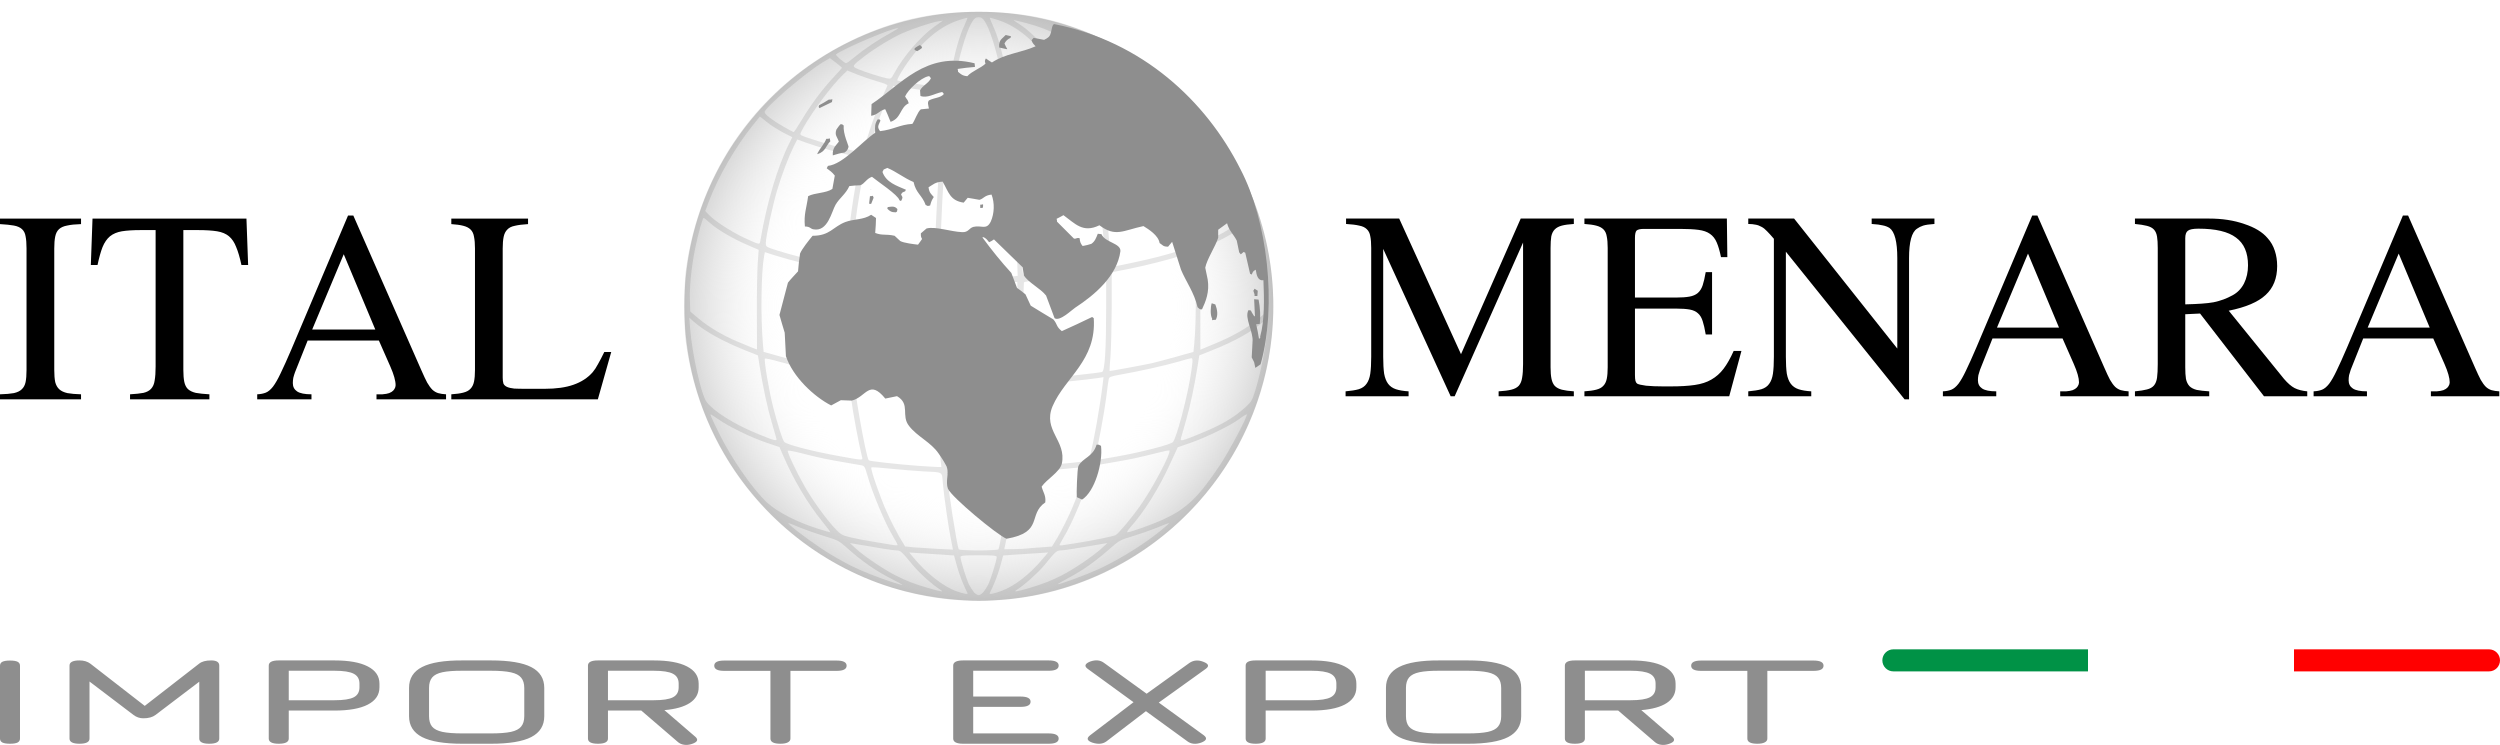 <svg width="1000" height="298" viewBox="0 0 1000 298" fill="none" xmlns="http://www.w3.org/2000/svg">
<g filter="url(#filter0_d_112_145)">
<path fill-rule="evenodd" clip-rule="evenodd" d="M391.532 240.317C456.493 240.317 509.334 187.315 509.334 122.517C509.334 57.556 456.331 4.715 391.532 4.715C326.572 4.715 273.73 57.556 273.73 122.517C273.73 187.315 326.733 240.317 391.532 240.317Z" fill="white"/>
</g>
<path fill-rule="evenodd" clip-rule="evenodd" d="M391.532 240.317C456.493 240.317 509.334 187.315 509.334 122.517C509.334 57.556 456.331 4.715 391.532 4.715C326.572 4.715 273.73 57.556 273.73 122.517C273.73 187.315 326.733 240.317 391.532 240.317Z" fill="url(#paint0_radial_112_145)"/>
<path d="M399.763 239.951C423.171 238.354 446.384 229.311 464.956 214.464C505.484 182.108 520.186 126.733 500.985 79C489.911 51.385 469.696 29.622 442.95 16.515C426.12 8.294 410.596 4.715 391.446 4.715C372.293 4.715 356.769 8.294 339.939 16.515C303.667 34.313 279.631 68.022 274.311 108.452C273.537 114.402 273.537 130.603 274.311 136.503C280.066 180.271 308.358 216.495 349.369 232.503C359.574 236.468 372.1 239.177 384.19 239.999C391.832 240.531 391.589 240.531 399.763 239.951ZM389.655 237C389.123 236.371 388.205 234.969 387.624 233.857C386.609 231.826 384.19 224.038 384.19 222.781C384.19 222.25 385.593 222.104 391.446 222.104C397.297 222.104 398.699 222.25 398.699 222.781C398.699 224.038 396.28 231.826 395.266 233.857C393.96 236.42 392.46 238.065 391.446 238.065C391.009 238.065 390.187 237.58 389.655 237ZM395.894 237.242C397.539 234.002 399.037 230.229 400.054 226.651L401.262 222.201L405.179 221.912C407.356 221.766 411.37 221.476 414.175 221.33L419.253 220.992L417.078 223.555C411.902 229.746 405.905 234.389 400.585 236.371C397.442 237.532 395.555 237.871 395.894 237.242ZM382.788 236.565C377.42 234.728 370.504 229.311 365.039 222.636L363.685 220.992L368.714 221.33C371.519 221.476 375.534 221.766 377.71 221.912L381.627 222.201L382.836 226.651C383.852 230.229 385.351 234.002 386.995 237.242C387.286 237.822 385.931 237.629 382.788 236.565ZM406.63 235.985C409.773 234.002 415.19 229.166 417.755 226.07C422.155 220.605 422.686 220.17 424.283 220.17C425.443 220.17 430.957 219.299 441.258 217.51L442.95 217.219L440.533 219.444C437.534 222.25 429.168 227.909 424.718 230.132C420.221 232.406 417.173 233.566 411.756 235.211C406.727 236.662 405.131 236.951 406.63 235.985ZM371.326 235.211C365.764 233.615 362.766 232.454 358.171 230.132C353.722 227.909 345.355 222.25 342.357 219.444L339.939 217.219L341.631 217.51C351.933 219.299 357.446 220.17 358.607 220.17C360.203 220.17 360.686 220.605 365.232 226.167C367.844 229.311 373.019 233.954 376.259 235.985C377.758 236.903 376.404 236.711 371.326 235.211ZM348.015 229.649C341.68 227.086 338.971 225.732 332.588 221.959C327.945 219.204 319.53 213.205 316.241 210.256C314.645 208.805 314.597 208.805 320.352 211.174C322.625 212.093 326.929 213.593 329.976 214.511C335.102 216.059 335.731 216.398 338.681 219.058C344.823 224.572 350.192 228.295 356.962 231.729C359.187 232.84 360.976 233.857 360.976 233.954C360.976 234.292 353.045 231.68 348.015 229.649ZM427.088 231.343C432.94 228.246 437.631 224.958 443.241 220.073C447.69 216.156 447.932 216.01 453.107 214.464C456.009 213.593 460.265 212.093 462.537 211.174C468.293 208.805 468.245 208.805 466.648 210.256C460.023 216.204 448.27 223.652 439.324 227.715C434.148 230.037 424.235 233.711 423.123 233.711C422.832 233.711 424.621 232.648 427.088 231.343ZM383.513 219.735C382.788 218.622 378.871 193.232 378.871 189.798C378.871 189.364 381.966 189.218 391.446 189.218C402.036 189.218 404.019 189.315 404.019 189.895C404.019 193.329 400.102 218.622 399.377 219.735C399.231 219.976 395.652 220.17 391.446 220.17C387.237 220.17 383.658 219.976 383.513 219.735ZM402.374 216.591C403.439 211.562 404.551 203.969 405.422 196.231L406.244 188.976L412.241 188.638C415.578 188.493 421.817 187.961 426.169 187.525C430.522 187.042 434.197 186.848 434.342 186.993C434.825 187.478 430.86 198.94 428.006 205.177C426.605 208.273 424.428 212.528 423.171 214.705L420.801 218.622L416.158 218.961C413.595 219.107 411.176 219.347 410.79 219.396C410.402 219.493 408.179 219.59 405.905 219.638L401.697 219.687L402.374 216.591ZM365.281 218.913L362.04 218.573L359.719 214.705C358.462 212.528 356.237 208.225 354.883 205.177C352.078 199.035 348.064 187.478 348.547 186.993C348.692 186.801 352.174 187.042 356.237 187.478C360.299 187.913 366.151 188.347 369.198 188.541C377.42 188.927 376.743 188.541 377.129 193.184C377.516 198.117 379.548 211.997 380.515 216.495L381.192 219.832L374.856 219.541C371.326 219.347 367.022 219.058 365.281 218.913ZM423.848 217.945C423.848 217.752 424.621 216.35 425.54 214.802C428.877 209.337 434.148 196.763 436.18 189.364C436.905 186.801 437.196 186.316 438.308 186.124C438.985 185.978 442.273 185.398 445.562 184.865C452.092 183.753 455.38 183.076 462.731 181.19C465.342 180.513 467.616 180.077 467.761 180.222C468.582 181.093 460.797 195.747 455.766 202.76C452.526 207.305 447.498 213.302 446.287 214.028C445.515 214.464 437.196 216.204 430.377 217.268C424.041 218.284 423.848 218.333 423.848 217.945ZM349.853 216.785C346.516 216.253 342.163 215.43 340.18 214.947C336.844 214.125 336.312 213.835 334.135 211.513C330.411 207.596 325.043 200.148 321.851 194.538C318.514 188.735 314.742 180.659 315.129 180.271C315.274 180.125 317.547 180.513 320.159 181.19C327.51 183.076 330.798 183.753 337.327 184.865C340.616 185.398 343.904 185.978 344.581 186.124C345.694 186.316 345.984 186.801 346.71 189.364C348.741 196.763 354.012 209.337 357.349 214.802C358.268 216.35 359.042 217.801 359.042 217.945C359.042 218.139 358.316 218.187 357.446 218.042C356.624 217.896 353.19 217.316 349.853 216.785ZM452.092 210.982C457.654 204.791 463.554 195.409 468.099 185.398L471.098 178.917L476.37 177.079C482.801 174.806 492.329 170.163 495.859 167.503C497.311 166.391 498.616 165.617 498.713 165.763C499.245 166.246 491.748 180.368 488.025 185.978C479.223 199.132 474.581 203.534 465.005 207.934C461.328 209.628 452.237 212.867 450.978 212.916C450.641 212.916 451.124 212.045 452.092 210.982ZM327.703 211.659C319.336 209.096 311.018 204.888 306.859 201.066C301.2 195.844 292.543 183.415 287.417 172.968C285.483 169.1 284.032 165.86 284.177 165.763C284.274 165.666 285.773 166.584 287.465 167.794C291.625 170.695 300.717 175.145 306.859 177.176L311.792 178.82L313.243 182.205C317.692 192.41 323.109 201.454 329.105 208.854C330.943 211.079 332.297 212.916 332.104 212.916C331.911 212.916 329.928 212.336 327.703 211.659ZM382.159 186.993L378.532 186.655L377.952 179.594C377.371 172.388 376.452 157.541 376.452 155.364V154.156H391.446H406.437V155.607C406.437 157.735 405.567 171.517 404.939 179.642L404.357 186.752L401.649 186.945C396.523 187.235 385.786 187.284 382.159 186.993ZM406.63 184.285C407.162 179.691 407.839 169.777 408.179 161.844L408.516 154.059L416.787 153.478C424.331 152.947 433.908 151.979 439.276 151.205L441.404 150.867L441.065 153.719C439.953 162.909 437.437 177.128 435.939 182.496C435.502 184.044 435.213 184.285 433.568 184.576C430.183 185.107 413.401 186.558 408.904 186.704L406.341 186.801L406.63 184.285ZM367.022 186.316C359.187 185.736 347.87 184.479 347.532 184.139C346.371 183.028 340.954 152.027 341.777 151.205C341.873 151.108 345.452 151.399 349.66 151.93C353.867 152.462 361.17 153.139 365.861 153.478L374.373 154.059L374.711 161.844C375.05 169.777 375.727 179.691 376.259 184.285L376.549 186.801H375.195C374.421 186.801 370.746 186.558 367.022 186.316ZM438.067 182.834C439.082 179.256 441.79 164.649 442.467 159.136C442.902 155.607 443.338 152.221 443.484 151.688C443.627 150.77 444.305 150.528 448.367 149.802C455.526 148.545 465.585 146.32 471.147 144.725C473.855 143.902 476.321 143.274 476.563 143.274C477.241 143.274 477.144 144.725 476.079 151.253C474.435 160.781 470.711 174.709 469.211 176.788C468.487 177.805 456.88 180.802 446.578 182.641C437.97 184.188 437.679 184.188 438.067 182.834ZM335.683 182.447C324.898 180.513 314.452 177.805 313.678 176.74C312.904 175.725 311.018 169.728 309.228 162.715C307.584 156.332 305.505 143.951 305.988 143.468C306.133 143.274 308.648 143.805 311.502 144.628C317.353 146.32 327.364 148.545 334.522 149.802C338.585 150.528 339.262 150.77 339.407 151.688C339.552 152.221 339.987 155.655 340.422 159.233C341.099 164.698 343.566 177.853 344.775 182.593C345.21 184.236 345.597 184.236 335.683 182.447ZM472.356 175.337C472.501 174.854 473.37 171.857 474.29 168.615C475.982 162.861 477.869 154.01 479.078 146.225L479.706 142.162L484.784 140.131C493.634 136.648 500.938 132.586 505.339 128.669L507.03 127.218V128.716C507.03 134.617 504.613 148.303 502.196 155.944C500.89 160.152 500.502 160.781 498.325 162.764C493.394 167.214 488.315 170.163 479.223 173.791C472.79 176.402 471.968 176.596 472.356 175.337ZM303.086 173.548C293.801 169.777 285.289 164.457 282.581 160.684C280.453 157.782 276.826 141.437 276.052 131.424L275.713 127.072L277.454 128.62C281.952 132.586 289.206 136.6 298.105 140.131L303.183 142.162L303.812 146.225C305.021 154.01 306.907 162.861 308.6 168.615C309.519 171.857 310.389 174.854 310.534 175.337C310.921 176.596 310.051 176.402 303.086 173.548ZM376.259 148.69C376.114 146.902 375.969 138.1 375.969 129.152V112.805H391.446H406.921V129.152C406.921 138.1 406.776 146.902 406.63 148.69L406.293 151.979L398.989 152.076C394.975 152.173 388.301 152.173 384.142 152.076L376.597 151.93L376.259 148.69ZM409.096 132.778C409.29 122.187 409.484 113.288 409.581 112.999C409.678 112.66 411.999 112.371 415.481 112.177C418.624 111.983 425.106 111.403 429.894 110.823C434.682 110.242 439.468 109.759 440.533 109.711L442.467 109.662V122.478C442.467 139.598 441.936 148.497 440.822 148.787C439.565 149.174 422.735 150.964 416.11 151.447C412.773 151.641 409.773 151.882 409.436 151.93C408.904 151.979 408.856 148.545 409.096 132.778ZM359.284 150.722C350.433 149.948 341.777 148.884 341.438 148.545C340.954 148.062 340.132 126.589 340.277 118.608L340.422 109.662L342.357 109.711C343.421 109.759 348.209 110.242 352.997 110.823C357.785 111.403 364.362 111.983 367.602 112.177L373.551 112.468V119.818C373.551 123.832 373.696 132.683 373.889 139.502L374.179 151.833L371.084 151.641C369.391 151.544 364.072 151.108 359.284 150.722ZM444.208 142.306C444.45 138.969 444.644 130.118 444.692 122.622V108.937L445.756 108.694C446.336 108.549 449.093 108.017 451.898 107.486C458.331 106.18 466.842 104.052 472.549 102.262L476.998 100.86L477.241 102.117C478.449 107.92 478.69 127.798 477.675 137.809L477.384 140.759L470.324 142.742C466.456 143.805 462.151 144.966 460.845 145.257C457.846 145.934 443.967 148.497 443.821 148.4C443.773 148.351 443.918 145.594 444.208 142.306ZM323.012 145.451C321.126 145.014 316.435 143.805 312.566 142.742L305.456 140.759L305.166 137.566C304.247 126.927 304.441 108.84 305.65 102.359L305.94 100.86L310.341 102.262C316.241 104.1 324.656 106.228 331.234 107.486C334.135 108.066 336.94 108.646 337.376 108.743C338.149 108.985 338.198 110.194 338.198 122.816C338.198 130.458 338.343 137.906 338.439 139.357C338.585 140.856 338.826 143.516 338.971 145.257L339.213 148.448L332.829 147.336C329.299 146.708 324.85 145.837 323.012 145.451ZM480.141 125.041C480.19 116.819 479.996 107.872 479.803 105.067L479.367 99.941L483.963 97.958C489.717 95.492 495.859 91.913 498.81 89.253C500.116 88.092 501.228 87.173 501.422 87.173C501.856 87.173 503.645 93.509 504.855 99.506C506.45 107.437 507.127 114.062 506.935 119.818L506.79 124.606L503.307 127.556C498.859 131.232 493.006 134.569 485.8 137.518C482.704 138.825 480.19 139.84 480.141 139.888C480.141 139.888 480.141 133.215 480.141 125.041ZM294.671 136.503C289.013 134.086 283.451 130.796 279.437 127.41L276.1 124.606L275.955 120.302C275.762 114.788 276.535 106.954 278.035 99.506C279.244 93.509 281.033 87.173 281.468 87.173C281.662 87.173 282.774 88.092 284.08 89.253C287.03 91.913 293.172 95.492 298.927 97.958L303.473 99.941L303.086 105.26C302.893 108.211 302.7 117.207 302.748 125.235L302.796 139.791L300.813 139.066C299.701 138.631 296.944 137.471 294.671 136.503ZM378.145 110.532L375.824 110.242L376.162 99.312C376.501 87.512 377.275 72.181 377.662 69.037L377.903 67.103H391.446H404.987L405.228 69.037C405.616 72.181 406.388 87.512 406.727 99.361L407.065 110.339L405.422 110.532C402.617 110.871 380.563 110.871 378.145 110.532ZM409.145 109.323C409.001 108.694 408.856 105.163 408.856 101.44C408.856 95.298 408.516 87.608 407.598 72.326L407.259 66.958L409.87 66.668C423.992 65.265 428.539 64.733 432.022 64.153C434.245 63.717 436.131 63.475 436.18 63.572C436.616 63.959 439.373 78.516 440.242 84.755C441.404 93.267 442.516 106.374 442.081 106.857C441.596 107.292 434.874 108.211 425.492 109.129C409.387 110.677 409.533 110.677 409.145 109.323ZM357.349 109.129C347.773 108.211 341.777 107.389 341.099 106.954C339.89 106.228 342.067 86.013 344.823 72.229C345.742 67.586 346.564 63.669 346.661 63.572C346.758 63.524 348.644 63.717 350.869 64.153C354.351 64.733 358.897 65.265 373.019 66.668L375.63 66.958L375.292 72.326C374.47 86.109 374.034 95.685 374.034 101.682C374.034 111.113 374.373 110.532 368.763 110.145C366.2 109.952 361.073 109.517 357.349 109.129ZM444.45 105.454C444.353 104.825 444.015 101.102 443.724 97.088C442.95 86.69 440.775 72.761 438.599 64.394C438.308 63.137 438.356 63.089 442.081 62.266C447.498 61.106 455.863 58.736 460.217 57.14L463.988 55.786L465.391 58.542C467.422 62.654 470.033 69.473 471.968 75.856C473.807 81.95 476.563 94.669 476.563 97.184C476.563 98.732 476.515 98.732 472.065 100.183C466.456 101.972 461.135 103.375 453.107 105.067C445.175 106.809 444.741 106.809 444.45 105.454ZM331.137 105.357C323.737 103.81 316.483 101.972 310.825 100.183C306.375 98.732 306.327 98.732 306.327 97.184C306.327 94.669 309.084 81.95 310.921 75.856C312.856 69.473 315.467 62.654 317.499 58.542L318.901 55.786L322.673 57.14C327.026 58.736 335.393 61.106 340.809 62.315C344.291 63.04 344.581 63.185 344.34 64.153C342.502 70.778 339.89 87.367 339.165 97.281C338.536 105.792 338.391 106.518 337.569 106.518C337.23 106.518 334.329 105.986 331.137 105.357ZM478.013 91.961C475.982 80.644 472.016 67.635 467.954 58.978L466.019 54.867L469.647 53.029C471.63 51.965 474.532 50.127 476.127 48.87L478.932 46.597L481.932 50.321C488.412 58.349 495.425 70.391 499.099 79.967L500.793 84.416L499.439 85.819C497.745 87.608 493.151 90.897 489.475 92.977C486.429 94.669 479.367 97.861 479.126 97.62C479.029 97.571 478.546 95.008 478.013 91.961ZM297.67 95.105C292.543 92.686 286.063 88.527 283.693 86.061L282.097 84.416L283.79 79.967C287.465 70.391 294.478 58.349 300.959 50.321L303.957 46.597L306.81 48.87C308.358 50.127 311.26 51.965 313.291 53.029L316.918 54.867L315.709 57.334C311.115 66.329 306.665 81.273 304.199 95.975C303.812 98.055 304.247 98.103 297.67 95.105ZM378.145 62.412C378.822 55.979 380.37 42.196 380.708 40.02L381.047 37.602H391.446H401.842L402.182 40.02C402.52 42.196 404.068 55.979 404.745 62.412L404.987 64.927H391.446H377.903L378.145 62.412ZM406.485 58.301C406.147 54.867 405.47 48.773 404.939 44.711C404.454 40.648 404.019 37.215 404.019 37.118C404.019 36.973 405.034 36.876 406.293 36.876C408.227 36.876 413.644 36.151 423.897 34.603L425.589 34.361L427.571 38.617C430.86 45.775 436.036 60.67 435.406 61.251C434.728 61.928 415.772 64.298 410.258 64.394L407.065 64.443L406.485 58.301ZM363.975 63.717C356.575 62.944 347.87 61.638 347.483 61.251C346.854 60.67 352.029 45.775 355.318 38.617L357.301 34.361L358.994 34.603C369.246 36.151 374.663 36.876 376.549 36.876C377.855 36.876 378.871 36.973 378.871 37.118C378.871 37.215 378.435 40.648 377.952 44.711C377.42 48.773 376.743 54.867 376.404 58.301L375.824 64.443H373.454C372.148 64.443 367.892 64.104 363.975 63.717ZM437.679 60.477C434.148 48.967 431.973 43.018 427.911 34.216C427.814 33.926 429.506 33.2 431.731 32.62C433.956 31.991 437.582 30.734 439.856 29.864L443.918 28.219L445.562 29.767C450.06 34.023 457.701 44.227 461.571 51.046L463.117 53.803L461.522 54.48C458.475 55.738 448.803 58.639 443.676 59.8C437.534 61.251 437.873 61.203 437.679 60.477ZM337.714 59.413C332.636 58.204 322.383 55.06 320.69 54.19C319.868 53.803 319.965 53.561 321.368 50.998C325.333 44.034 332.829 34.023 337.327 29.767L338.971 28.219L343.034 29.864C345.307 30.734 348.934 31.991 351.159 32.62C353.384 33.2 355.076 33.926 354.979 34.216C350.917 43.018 348.837 48.677 345.21 60.477C345.113 60.816 344.581 60.961 343.953 60.864C343.324 60.719 340.519 60.09 337.714 59.413ZM463.457 50.079C459.685 43.308 451.898 32.959 447.593 28.945C446.772 28.123 446.095 27.397 446.095 27.204C446.095 26.913 450.738 23.335 451.172 23.335C451.704 23.335 459.974 29.09 463.747 32.088C468.582 35.909 477.047 44.082 477.047 44.904C477.047 45.243 476.176 46.21 475.064 47.032C473.13 48.58 466.019 52.836 465.391 52.836C465.197 52.836 464.328 51.578 463.457 50.079ZM313.484 50.708C309.035 48.193 305.843 45.727 305.843 44.856C305.843 43.066 322.093 29.138 329.251 24.834L331.959 23.238L334.377 25.076C335.683 26.091 336.795 27.01 336.795 27.107C336.795 27.204 335.247 28.993 333.313 31.024C328.96 35.667 324.221 42.051 320.594 48.145C319.046 50.708 317.644 52.836 317.45 52.836C317.305 52.836 315.516 51.868 313.484 50.708ZM383.272 35.135C381.434 34.748 381.434 34.651 383.03 26.768C384.481 19.562 387.044 11.582 388.785 8.874C389.752 7.278 390.284 6.891 391.446 6.891C392.606 6.891 393.137 7.278 394.105 8.874C395.846 11.582 398.409 19.562 399.86 26.768C401.408 34.313 401.408 34.797 400.005 35.087C398.263 35.425 384.916 35.474 383.272 35.135ZM402.423 28.558C400.828 20.481 399.086 14.339 397.2 10.325C396.426 8.632 395.846 7.181 395.943 7.085C395.991 7.037 397.683 7.472 399.617 8.149C407.985 10.954 415.723 18.015 422.349 28.8C423.412 30.541 424.138 32.088 423.944 32.185C423.074 32.717 409.05 34.7 405.179 34.893L403.728 34.942L402.423 28.558ZM373.309 34.458C368.424 33.926 359.477 32.523 358.945 32.185C358.752 32.088 359.477 30.541 360.541 28.8C367.167 18.015 374.905 10.954 383.272 8.149C385.206 7.472 386.899 7.037 386.947 7.085C387.044 7.181 386.463 8.632 385.69 10.325C383.804 14.339 382.062 20.481 380.466 28.558C379.451 33.491 379.016 34.942 378.435 34.942C378 34.942 375.679 34.7 373.309 34.458ZM424.718 28.461C420.511 21.207 413.498 13.372 407.985 9.793C406.582 8.923 405.47 8.149 405.47 8.1C405.47 7.859 411.273 9.358 414.852 10.519C422.686 13.082 432.94 18.837 439.227 24.205C440.63 25.366 441.645 26.527 441.404 26.768C440.484 27.639 429.12 31.459 427.234 31.508C426.797 31.556 425.686 30.202 424.718 28.461ZM349.224 29.767C347.145 29.138 344.436 28.171 343.227 27.639C340.616 26.527 340.664 26.43 345.984 22.367C350.53 18.934 356.285 15.452 360.783 13.372C364.749 11.582 372.39 9.019 375.243 8.536L377.178 8.246L373.792 10.615C368.182 14.629 361.412 22.464 357.688 29.283C356.479 31.556 356.382 31.605 354.738 31.314C353.77 31.121 351.304 30.444 349.224 29.767ZM441.21 23.093C437.293 19.756 431.973 16.225 426.557 13.324C421.284 10.519 421.912 10.47 429.36 13.034C435.793 15.258 446.143 19.998 448.464 21.739C448.996 22.125 445.127 25.269 444.064 25.269C443.918 25.269 442.613 24.302 441.21 23.093ZM336.021 23.625C335.006 22.706 334.232 21.884 334.377 21.787C336.94 19.611 356.72 11.244 359.187 11.244C359.526 11.244 358.123 12.163 356.14 13.227C351.401 15.79 345.5 19.756 341.873 22.803C340.277 24.157 338.73 25.269 338.439 25.269C338.149 25.269 337.085 24.544 336.021 23.625Z" fill="black" fill-opacity="0.1"/>
<path d="M438.633 177.854C438.957 177.854 439.28 177.854 439.441 177.854C439.765 178.016 440.088 178.177 440.411 178.339C441.219 185.287 437.826 196.76 432.816 199.831C432.17 199.508 431.362 199.184 430.715 198.861C430.554 197.568 430.877 187.55 431.362 186.418C433.139 183.025 437.179 182.863 438.633 177.854ZM484.688 121.298C485.173 121.459 485.657 121.621 486.142 121.783C486.95 123.883 487.273 126.146 486.304 127.923C485.819 127.923 485.334 127.923 484.849 128.085C484.849 127.923 484.849 127.761 484.849 127.438C484.041 125.984 484.203 122.752 484.688 121.298ZM501.817 115.48C502.301 115.804 502.625 115.965 503.109 116.288C503.109 116.935 502.948 117.743 502.948 118.389C502.786 118.389 502.786 118.389 502.625 118.389C502.301 118.389 501.978 118.389 501.817 118.389C501.817 118.227 501.817 118.066 501.817 117.743C501.655 117.258 501.494 116.773 501.332 116.288C501.494 116.127 501.655 115.804 501.817 115.48ZM503.271 91.564C502.948 93.341 503.594 94.472 503.917 96.25C504.079 96.25 504.079 96.25 504.241 96.25C503.917 94.634 503.594 93.18 503.271 91.564ZM383.368 94.634C382.884 95.442 382.237 96.088 381.752 96.896C381.914 97.219 382.076 97.543 382.076 97.704C382.237 97.704 382.399 97.866 382.722 97.866C383.045 97.704 383.207 97.704 383.53 97.543C383.853 96.896 384.176 96.088 384.499 95.442C384.499 95.28 384.499 95.119 384.499 94.796C384.176 94.796 383.853 94.634 383.368 94.634ZM343.293 93.018C343.293 93.341 343.293 93.826 343.455 94.149C343.778 94.149 344.263 94.149 344.586 93.988C344.586 93.665 344.586 93.18 344.424 92.856C344.101 92.856 343.778 92.856 343.293 93.018ZM392.094 81.868C392.418 81.868 392.902 81.868 393.226 81.706C393.226 82.03 393.226 82.353 393.226 82.514C393.226 82.676 393.064 82.999 393.064 83.161C392.902 83.161 392.902 83.161 392.741 83.161C392.579 83.161 392.418 83.161 392.094 83.161C392.094 82.838 392.094 82.353 392.094 81.868ZM355.089 82.838C357.19 82.514 357.998 82.514 358.968 83.645C358.968 83.969 358.806 84.292 358.806 84.615C358.644 84.777 358.483 84.777 358.321 84.938C356.544 84.938 355.897 84.454 354.928 83.484C354.928 83.322 355.089 82.999 355.089 82.838ZM347.979 78.475C348.302 78.475 348.787 78.475 349.11 78.313C349.272 78.636 349.434 78.959 349.434 79.121C349.11 79.929 348.787 80.737 348.464 81.545C348.302 81.545 348.141 81.545 347.818 81.545C347.818 81.545 347.818 81.545 347.656 81.383C347.818 80.414 347.818 79.444 347.979 78.475ZM347.979 75.566C348.626 75.889 348.141 75.566 348.626 76.051C348.464 75.889 348.302 75.727 347.979 75.566ZM395.488 56.498C394.034 57.467 392.579 58.275 390.963 59.245C390.963 59.406 390.963 59.406 390.963 59.568C391.286 60.376 391.61 61.022 392.094 61.83C391.933 61.992 391.771 61.992 391.61 62.154C390.963 62.315 390.317 62.477 389.509 62.638C388.701 60.861 386.923 58.922 384.823 59.73C382.237 61.022 380.136 65.87 379.652 68.941C380.783 69.748 381.268 70.072 380.783 71.203C380.46 71.849 380.136 72.011 379.652 72.496C379.652 72.657 379.652 72.819 379.652 73.142C379.975 73.303 380.136 73.303 380.136 73.465C384.176 72.657 386.6 69.264 390.317 67.971C395.165 66.355 401.79 70.718 405.022 65.547C405.022 65.224 405.022 64.901 405.022 64.739C402.113 63.446 399.043 62.154 396.134 60.699C395.973 59.568 396.619 58.76 396.619 56.498C396.296 56.498 395.973 56.498 395.488 56.498ZM417.626 50.357C415.041 52.62 412.778 53.751 410.516 56.175C410.678 58.437 411.001 58.76 411.97 59.891C414.718 61.669 417.303 63.285 420.05 65.062C420.05 65.385 419.889 65.87 419.889 66.193C418.757 66.678 418.757 66.355 418.273 67.486C419.242 68.617 420.05 69.91 420.858 71.041C424.575 71.203 426.999 72.172 430.231 70.233C430.231 69.91 430.231 69.587 430.231 69.425C428.615 67.809 427.483 66.032 425.706 64.577C425.706 64.254 425.706 63.931 425.706 63.77C426.191 63.285 426.837 62.961 427.322 62.477C426.837 61.992 426.999 61.992 426.352 61.669C423.282 60.861 419.242 59.73 418.273 56.498C418.919 56.498 419.404 56.336 420.05 56.336C420.858 56.498 421.666 56.659 422.474 56.659C423.12 55.851 423.928 55.043 424.575 54.074C424.575 53.912 424.575 53.912 424.575 53.751C422.474 51.812 421.343 50.357 417.626 50.357ZM330.527 55.528C331.012 55.528 331.497 55.528 331.981 55.367C331.981 55.69 331.981 56.175 332.143 56.498C330.204 58.437 330.366 60.537 326.972 61.669C326.972 61.507 326.972 61.507 326.972 61.346C327.942 59.406 329.719 57.629 330.527 55.528ZM333.113 62.154C332.951 59.083 334.244 58.437 335.537 56.659C334.89 54.72 333.759 54.074 334.567 51.812C335.052 51.165 335.537 50.357 336.183 49.711C336.345 49.711 336.506 49.711 336.829 49.711C336.991 49.872 337.314 50.034 337.476 50.196C337.152 53.589 339.576 58.437 339.415 58.76C339.092 59.891 338.768 60.376 337.799 61.022C336.183 61.184 334.729 61.669 333.113 62.154ZM331.497 39.854C331.981 39.854 332.466 39.854 332.951 39.692C332.951 40.015 332.789 40.5 332.789 40.823C331.174 41.631 329.396 42.439 327.78 43.247C327.618 43.085 327.618 42.924 327.457 42.762C327.457 42.601 327.618 42.439 327.618 42.116C328.911 41.469 330.204 40.661 331.497 39.854ZM380.136 34.683C379.813 35.652 379.813 35.329 379.975 36.46C380.136 36.622 380.46 36.783 380.621 36.945C381.268 36.783 381.914 36.622 382.56 36.46C382.56 36.137 382.56 35.652 382.399 35.329C382.237 35.167 381.914 35.006 381.752 34.844C381.429 34.683 380.783 34.683 380.136 34.683ZM421.989 18.523C421.989 19.008 422.151 19.493 422.151 19.977C422.474 20.139 422.797 20.301 423.12 20.462C423.282 20.301 423.444 19.977 423.605 19.816C422.959 19.169 422.959 18.846 421.989 18.523ZM367.855 18.038C368.825 18.523 368.34 18.038 368.825 19.169C368.179 19.654 367.532 20.139 366.886 20.462C364.462 19.654 366.563 18.846 367.855 18.038ZM402.275 13.998C402.921 14.16 403.729 14.322 404.376 14.483C404.376 14.645 404.214 14.968 404.214 15.13C402.921 15.776 402.436 16.261 401.79 17.392C402.113 18.2 402.436 18.846 402.921 19.654C402.76 19.654 402.76 19.654 402.598 19.654C401.628 19.493 400.659 19.169 399.689 19.008C399.366 15.938 400.82 15.614 402.275 13.998ZM421.666 9.636C420.858 9.797 420.697 11.898 420.373 13.029C419.889 14.806 419.242 15.13 417.626 15.938C416.172 15.614 414.879 15.453 413.425 15.13C413.102 15.453 412.94 15.776 412.617 16.099C413.102 17.554 413.586 17.715 414.233 18.523C408.415 21.109 402.113 21.432 396.781 24.987C395.973 24.502 395.165 24.017 394.357 23.371C393.872 24.179 393.872 24.502 394.195 25.472C392.094 27.411 388.863 28.38 386.923 30.481C384.984 30.32 384.338 29.673 383.207 28.704C383.207 28.38 383.207 27.896 383.045 27.572C385.307 27.249 387.731 26.926 389.994 26.765C389.994 26.28 389.832 25.795 389.832 25.31C370.118 20.462 360.422 33.875 348.626 41.631C348.626 43.247 348.464 44.701 348.464 46.317C351.211 45.833 351.373 44.54 353.797 43.732C353.958 43.732 353.958 43.732 354.12 43.732C354.766 45.186 355.413 46.641 355.897 47.933C356.059 48.256 356.221 48.58 356.221 48.741C360.584 47.287 359.937 42.924 363.492 41.308C363.008 39.53 362.684 39.854 362.038 38.561C363.169 35.975 368.179 31.128 371.41 30.481C371.572 30.481 371.572 30.481 371.734 30.481C371.895 30.804 372.218 30.966 372.38 31.289C371.41 33.39 369.148 34.036 368.017 36.137C368.017 36.945 368.179 37.753 368.179 38.399C371.087 39.369 373.673 37.43 376.905 36.783C377.066 37.106 377.389 37.268 377.551 37.591C376.258 39.207 373.673 39.046 371.572 40.177C370.926 40.985 371.249 41.793 371.572 43.409C370.441 43.57 369.471 43.57 368.34 43.732C367.047 44.701 365.916 48.256 364.947 49.549C359.776 49.872 357.513 51.812 352.019 52.458C350.726 50.68 351.373 50.196 352.181 48.257C352.019 48.095 352.019 47.933 351.858 47.772C351.534 47.772 351.211 47.772 351.05 47.772C349.918 49.549 349.918 50.68 350.08 53.104C344.909 56.498 337.314 65.709 331.174 66.355C331.012 66.678 330.85 67.001 330.689 67.325C331.981 68.294 332.789 68.779 333.921 70.233C333.597 72.011 333.274 73.788 332.951 75.566C330.366 77.343 326.002 77.02 323.255 78.475C322.609 83.322 321.478 85.585 321.963 90.594C324.063 90.594 324.225 91.564 325.356 91.725C331.174 92.856 332.628 84.615 334.244 81.868C335.86 79.121 338.284 77.666 339.738 74.435C341.192 74.273 342.647 74.112 344.101 74.112C345.879 73.465 346.525 71.526 348.787 70.718C350.888 72.496 359.291 77.99 359.776 80.091C359.937 80.252 360.099 80.252 360.422 80.414C361.068 79.121 361.23 79.121 360.422 77.828C360.907 76.859 360.907 77.02 362.038 76.535C362.2 76.374 362.2 76.051 362.361 75.889C358.644 74.273 354.443 72.98 352.989 68.779C353.15 68.456 353.312 68.132 353.473 67.809C353.958 67.648 354.443 67.325 354.928 67.163C358.483 68.618 361.553 71.203 365.431 72.819C366.401 77.343 368.825 77.99 370.279 82.03C370.441 82.03 370.764 82.191 370.926 82.353C371.249 82.353 371.734 82.353 372.057 82.191C372.542 80.414 372.703 80.091 373.511 78.798C372.38 77.505 371.734 77.182 371.41 74.919C373.35 73.788 373.996 72.819 377.066 72.657C379.49 76.859 379.975 80.252 385.469 81.06C385.954 80.414 386.6 79.767 387.085 79.121C388.701 79.444 390.317 79.606 391.771 79.929C393.549 79.444 393.71 78.151 396.619 77.828C397.912 81.222 397.75 85.423 396.296 88.655C394.518 92.21 392.579 89.948 389.347 90.756C387.57 91.24 387.408 93.018 384.823 92.856C380.46 92.695 373.996 90.433 370.602 91.402C369.794 92.049 369.148 92.695 368.34 93.341C368.34 94.634 368.34 94.634 368.825 95.604C368.34 96.25 367.855 97.058 367.209 97.866C365.755 97.704 361.553 97.22 360.099 96.412C359.291 95.765 358.644 94.957 357.836 94.311C354.281 93.503 352.989 94.311 350.08 93.18C350.242 90.756 350.403 89.301 350.403 87.201C349.757 86.716 349.11 86.393 348.464 85.908C345.394 88.009 341.516 87.524 338.122 88.817C333.113 90.756 331.981 94.311 325.033 94.311C323.579 96.088 320.831 99.482 320.024 101.421C319.7 103.845 319.377 106.108 319.216 108.532C317.923 109.986 316.468 111.44 315.176 113.056C314.045 117.419 312.913 121.621 311.782 125.984C312.429 128.408 313.237 130.832 313.883 133.094C314.045 136.164 314.206 139.396 314.368 142.467C317.115 150.706 325.518 158.624 332.466 162.179C333.759 161.533 335.052 160.725 336.344 160.079C337.799 160.079 339.253 160.24 340.708 160.24C346.525 158.786 347.656 151.514 354.12 159.432C355.736 159.109 357.19 158.786 358.806 158.463C364.3 161.695 360.26 166.219 363.654 170.421C366.886 174.622 372.38 176.884 375.45 181.409C376.581 183.025 378.521 185.934 378.844 187.226C379.49 189.489 378.197 192.721 379.167 195.468C380.621 198.861 398.72 213.889 402.598 215.505C417.626 212.92 411.001 205.81 418.111 200.962C418.434 198.215 417.303 197.084 416.657 194.66C418.596 191.751 423.928 188.842 424.736 185.449C426.676 176.238 416.98 172.198 421.02 162.503C426.029 150.868 438.633 144.244 437.502 127.277C437.341 127.115 437.018 126.954 436.856 126.792C432.816 128.731 428.776 130.67 424.736 132.448C422.312 130.509 423.12 129.862 421.343 127.761C418.434 125.984 415.364 124.206 412.294 122.267C411.647 120.813 410.839 119.197 410.193 117.743C409.062 116.773 407.931 115.965 406.799 115.157C405.992 113.218 405.345 111.117 404.537 109.178C400.659 104.977 396.619 99.966 393.064 95.119C393.064 94.957 393.064 94.957 393.064 94.796C394.357 95.119 394.842 95.927 395.649 96.896C396.296 96.573 396.942 96.25 397.589 95.765C401.467 99.482 405.184 103.199 409.062 106.916C409.223 108.047 409.385 109.017 409.547 110.148C411.324 113.056 416.172 115.319 418.434 118.227C419.565 121.298 420.697 124.368 421.828 127.277C423.928 128.731 428.776 123.883 430.069 123.075C437.987 117.904 446.875 110.309 448.167 100.451C448.329 97.22 442.027 97.058 440.573 93.664C440.088 93.664 439.603 93.503 439.118 93.503C438.472 95.119 437.987 96.573 436.533 97.543C435.402 97.866 434.432 98.189 433.301 98.351C433.139 98.351 433.139 98.351 432.978 98.351C432.331 97.381 432.008 97.058 431.847 95.28C430.554 94.957 430.715 95.603 429.584 95.442C427.322 93.18 425.06 90.917 422.797 88.655C422.797 88.332 422.797 87.847 422.636 87.524C423.605 87.039 424.575 86.554 425.383 86.069C430.069 89.463 433.139 93.341 439.765 90.109C446.228 94.957 449.137 92.21 457.378 90.433C459.479 91.725 463.357 94.149 463.842 97.22C465.135 98.028 465.135 98.674 467.236 98.674C467.72 98.027 468.367 97.381 468.852 96.735C469.983 100.451 471.275 104.168 472.407 107.885C474.346 112.572 477.739 117.096 479.032 122.914C479.355 123.235 479.678 123.398 480.002 123.722C480.325 123.722 480.648 123.722 480.809 123.722C482.264 120.651 483.88 116.773 483.072 111.764C482.749 110.148 482.425 108.693 482.102 107.077C482.749 103.683 486.142 98.674 487.273 95.119C487.273 93.987 487.273 93.018 487.273 91.887C488.404 91.079 489.697 90.109 490.828 89.301C491.636 92.372 493.414 93.664 494.707 96.25C495.03 97.866 495.353 99.32 495.676 100.936C495.838 101.259 496.161 101.421 496.322 101.744C496.646 101.421 497.13 101.098 497.454 100.774C497.615 100.936 497.938 100.936 498.1 101.098C498.746 103.845 499.393 106.593 500.039 109.501C500.201 109.663 500.524 109.663 500.686 109.825C501.17 108.855 501.009 108.532 502.301 107.885C502.625 110.309 503.271 112.41 505.372 112.087C505.695 119.359 505.857 128.408 504.079 134.548C504.079 134.71 504.079 134.872 504.079 135.195C503.917 135.356 503.756 135.356 503.594 135.518C503.271 133.579 502.948 131.64 502.463 129.701C502.948 129.701 503.433 129.539 503.917 129.539C504.241 126.792 504.079 122.914 503.433 119.843C502.786 119.843 502.301 119.682 501.655 119.682C501.817 121.944 501.817 124.206 501.978 126.469C501.817 126.469 501.817 126.469 501.655 126.469C501.17 125.661 500.686 125.014 500.362 124.206C500.039 124.206 499.716 124.045 499.393 124.045C497.615 127.115 501.494 132.771 501.009 136.811C500.847 138.911 500.847 141.012 500.686 142.951C501.009 143.598 501.332 144.244 501.655 144.89L502.14 147.153L504.241 145.698C510.866 121.944 506.988 88.332 496.161 67.648C482.425 40.338 456.894 16.584 421.666 9.636Z" fill="#8E8E8E"/>
<path d="M10.613 99.397C10.613 97.358 10.486 95.732 10.231 94.521C10.04 93.31 9.562 92.353 8.797 91.652C8.032 90.951 6.948 90.473 5.546 90.218C4.143 89.963 2.295 89.772 0 89.644V87.445H32.414V89.644C30.119 89.708 28.271 89.899 26.868 90.218C25.466 90.473 24.382 90.951 23.617 91.652C22.852 92.353 22.343 93.341 22.087 94.617C21.832 95.828 21.705 97.421 21.705 99.397V147.971C21.705 149.947 21.832 151.572 22.087 152.847C22.406 154.058 22.948 155.014 23.713 155.716C24.478 156.417 25.562 156.927 26.964 157.246C28.366 157.501 30.183 157.66 32.414 157.724V159.732H0V157.724C2.295 157.66 4.143 157.501 5.546 157.246C6.948 156.927 8 156.417 8.701 155.716C9.466 155.014 9.976 154.058 10.231 152.847C10.486 151.636 10.613 150.011 10.613 147.971V99.397ZM56.318 92.035C53.259 92.035 50.741 92.194 48.765 92.513C46.852 92.832 45.259 93.501 43.984 94.521C42.773 95.541 41.785 96.975 41.02 98.823C40.319 100.608 39.649 102.999 39.012 105.995H36.334L37.004 87.445H98.581L99.251 105.995H96.573C95.935 102.999 95.235 100.608 94.47 98.823C93.769 96.975 92.812 95.541 91.601 94.521C90.39 93.501 88.796 92.832 86.82 92.513C84.844 92.194 82.294 92.035 79.171 92.035H73.338V147.971C73.338 149.947 73.466 151.54 73.721 152.752C73.976 153.963 74.454 154.919 75.155 155.62C75.92 156.321 76.972 156.831 78.31 157.15C79.713 157.405 81.529 157.596 83.76 157.724V159.732H52.016V157.724C54.247 157.596 56.032 157.405 57.37 157.15C58.709 156.831 59.729 156.289 60.43 155.524C61.195 154.696 61.673 153.58 61.864 152.178C62.119 150.775 62.247 148.927 62.247 146.632V92.035H56.318ZM178.421 159.732H150.597V157.724C151.552 157.724 152.349 157.724 152.987 157.724C153.625 157.66 154.134 157.596 154.517 157.532C154.963 157.405 155.346 157.309 155.665 157.246C155.983 157.118 156.302 156.959 156.62 156.767C157.13 156.449 157.513 156.066 157.768 155.62C158.086 155.11 158.246 154.6 158.246 154.09C158.246 152.305 157.545 149.819 156.143 146.632L151.552 136.21H123.059L117.992 148.927C117.737 149.628 117.513 150.361 117.322 151.126C117.195 151.827 117.131 152.528 117.131 153.23C117.131 154.696 117.705 155.811 118.852 156.576C120 157.341 121.911 157.724 124.589 157.724V159.732H102.884V157.724C104.222 157.66 105.37 157.437 106.326 157.054C107.282 156.672 108.238 155.875 109.195 154.664C110.151 153.389 111.171 151.604 112.254 149.309C113.402 146.951 114.836 143.764 116.557 139.748L139.218 86.202H141.322L168.572 148.162C169.465 150.202 170.23 151.827 170.867 153.038C171.569 154.25 172.27 155.206 172.971 155.907C173.672 156.544 174.437 156.991 175.266 157.246C176.158 157.501 177.21 157.66 178.421 157.724V159.732ZM150.118 131.811L137.497 101.692L124.876 131.811H150.118ZM244.493 140.799L239.138 159.732H180.525V157.724C182.501 157.596 184.095 157.373 185.306 157.054C186.58 156.736 187.537 156.226 188.174 155.524C188.875 154.823 189.353 153.867 189.608 152.656C189.863 151.445 189.99 149.883 189.99 147.971V99.397C189.99 97.485 189.863 95.923 189.608 94.712C189.417 93.501 188.971 92.545 188.269 91.844C187.569 91.142 186.58 90.632 185.306 90.314C184.095 89.995 182.501 89.772 180.525 89.644V87.445H211.218V89.644C209.05 89.772 207.297 89.995 205.958 90.314C204.621 90.569 203.6 91.079 202.899 91.844C202.198 92.545 201.72 93.501 201.465 94.712C201.21 95.923 201.082 97.485 201.082 99.397V151.03C201.082 151.987 201.178 152.783 201.369 153.421C201.624 153.995 202.102 154.441 202.803 154.759C203.505 155.078 204.461 155.301 205.672 155.429C206.883 155.493 208.508 155.524 210.549 155.524H217.815C222.468 155.524 226.325 154.983 229.385 153.899C232.509 152.815 235.059 151.158 237.035 148.927C237.799 148.034 238.533 146.919 239.233 145.58C239.999 144.242 240.827 142.648 241.72 140.799H244.493Z" fill="black"/>
<path d="M581.864 158.509H580.266L553.28 99.554V142.713C553.28 145.471 553.405 147.727 553.656 149.483C553.969 151.175 554.502 152.523 555.254 153.526C556.007 154.529 557.041 155.25 558.357 155.688C559.674 156.127 561.366 156.409 563.435 156.535V158.509H538.235V156.535C540.429 156.347 542.184 156.064 543.501 155.688C544.88 155.25 545.914 154.529 546.604 153.526C547.356 152.523 547.857 151.175 548.108 149.483C548.359 147.727 548.484 145.471 548.484 142.713V99.178C548.484 97.235 548.359 95.668 548.108 94.477C547.92 93.285 547.45 92.345 546.698 91.656C546.008 90.966 545.005 90.496 543.689 90.245C542.373 89.932 540.617 89.713 538.423 89.587V87.424H559.674L584.403 141.678L608.286 87.424H629.536V89.587C627.53 89.713 625.932 89.932 624.741 90.245C623.55 90.559 622.609 91.06 621.919 91.75C621.231 92.439 620.76 93.38 620.509 94.571C620.321 95.762 620.227 97.297 620.227 99.178V146.944C620.227 148.824 620.353 150.36 620.603 151.551C620.854 152.742 621.293 153.682 621.919 154.372C622.609 155.062 623.55 155.563 624.741 155.876C625.994 156.19 627.593 156.409 629.536 156.535V158.509H599.447V156.535C601.578 156.409 603.271 156.19 604.525 155.876C605.841 155.563 606.844 155.03 607.533 154.278C608.223 153.463 608.662 152.397 608.85 151.081C609.101 149.702 609.226 147.884 609.226 145.627V97.015L581.864 158.509ZM691.688 158.509H633.767V156.535C635.71 156.409 637.278 156.19 638.469 155.876C639.722 155.563 640.662 155.062 641.289 154.372C641.979 153.682 642.449 152.742 642.699 151.551C642.95 150.36 643.076 148.824 643.076 146.944V99.178C643.076 97.297 642.95 95.762 642.699 94.571C642.512 93.38 642.073 92.439 641.383 91.75C640.694 91.06 639.722 90.559 638.469 90.245C637.278 89.932 635.71 89.713 633.767 89.587V87.424H690.748L690.936 102.845H688.397C687.896 100.4 687.331 98.457 686.704 97.015C686.078 95.511 685.169 94.351 683.978 93.536C682.849 92.721 681.313 92.189 679.37 91.938C677.489 91.687 675.045 91.562 672.036 91.562H657.556C656.114 91.562 655.142 91.781 654.641 92.22C654.202 92.659 653.983 93.662 653.983 95.229V119.018H670.437C672.632 119.018 674.418 118.892 675.797 118.642C677.176 118.391 678.273 117.921 679.088 117.231C679.966 116.479 680.624 115.445 681.063 114.128C681.502 112.812 681.909 111.057 682.285 108.863H684.824V133.78H682.285C681.909 131.523 681.502 129.737 681.063 128.42C680.624 127.041 679.997 126.007 679.183 125.318C678.368 124.565 677.27 124.064 675.892 123.813C674.512 123.562 672.694 123.437 670.437 123.437H653.983V149.953C653.983 151.018 654.046 151.802 654.171 152.303C654.297 152.805 654.516 153.181 654.829 153.432C655.331 153.745 656.522 154.027 658.402 154.278C660.346 154.466 662.633 154.56 665.266 154.56H668.275C672.099 154.56 675.296 154.372 677.866 153.996C680.498 153.62 682.724 152.899 684.542 151.833C686.422 150.768 688.052 149.326 689.431 147.508C690.811 145.69 692.158 143.308 693.474 140.362H696.578L691.688 158.509ZM761.833 159.732L714.349 100.682V142.713C714.349 145.471 714.474 147.727 714.725 149.483C715.038 151.175 715.571 152.523 716.323 153.526C717.075 154.529 718.11 155.25 719.426 155.688C720.743 156.127 722.435 156.409 724.503 156.535V158.509H699.304V156.535C701.498 156.347 703.254 156.064 704.569 155.688C705.949 155.25 706.983 154.529 707.673 153.526C708.425 152.523 708.926 151.175 709.177 149.483C709.427 147.727 709.553 145.471 709.553 142.713V95.511C708.488 94.257 707.578 93.254 706.826 92.502C706.074 91.687 705.322 91.092 704.569 90.716C703.817 90.277 703.034 89.995 702.219 89.869C701.404 89.681 700.432 89.587 699.304 89.587V87.424H717.64L758.917 139.422V103.221C758.917 96.702 757.883 92.69 755.815 91.186C755 90.684 754.091 90.339 753.088 90.151C752.148 89.901 750.674 89.713 748.668 89.587V87.424H773.773V89.587C771.768 89.713 770.263 89.932 769.261 90.245C768.32 90.559 767.505 90.966 766.816 91.468C764.685 92.847 763.619 96.765 763.619 103.221V159.732H761.833ZM851.441 158.509H824.078V156.535C825.019 156.535 825.802 156.535 826.429 156.535C827.056 156.472 827.557 156.409 827.933 156.347C828.372 156.221 828.748 156.127 829.062 156.064C829.375 155.939 829.689 155.782 830.002 155.594C830.504 155.281 830.88 154.905 831.13 154.466C831.444 153.964 831.6 153.463 831.6 152.962C831.6 151.206 830.911 148.762 829.532 145.627L825.019 135.378H796.999L792.015 147.884C791.764 148.574 791.545 149.294 791.357 150.047C791.232 150.736 791.168 151.426 791.168 152.115C791.168 153.557 791.733 154.654 792.862 155.406C793.99 156.159 795.871 156.535 798.503 156.535V158.509H777.159V156.535C778.476 156.472 779.604 156.252 780.544 155.876C781.484 155.5 782.424 154.717 783.364 153.526C784.305 152.272 785.308 150.517 786.373 148.26C787.502 145.941 788.912 142.807 790.605 138.857L812.889 86.202H814.958L841.756 147.132C842.633 149.138 843.385 150.736 844.013 151.927C844.702 153.118 845.391 154.059 846.081 154.748C846.77 155.375 847.523 155.814 848.338 156.064C849.215 156.315 850.249 156.472 851.441 156.535V158.509ZM823.609 131.053L811.196 101.435L798.785 131.053H823.609ZM922.902 158.509H905.6L880.024 125.412L874.101 125.694V146.944C874.101 148.824 874.195 150.36 874.383 151.551C874.633 152.742 875.104 153.714 875.794 154.466C876.483 155.155 877.455 155.657 878.708 155.97C879.962 156.221 881.623 156.409 883.692 156.535V158.509H853.979V156.535C855.985 156.347 857.584 156.096 858.775 155.782C860.028 155.469 860.969 154.936 861.595 154.184C862.222 153.432 862.629 152.397 862.818 151.081C863.005 149.702 863.1 147.884 863.1 145.627V99.178C863.1 97.297 863.005 95.793 862.818 94.665C862.629 93.474 862.222 92.533 861.595 91.844C860.969 91.154 860.028 90.653 858.775 90.339C857.584 90.026 855.985 89.775 853.979 89.587V87.424H883.598C888.863 87.424 893.565 88.145 897.702 89.587C901.902 90.966 905.004 92.847 907.011 95.229C908.327 96.671 909.299 98.363 909.926 100.306C910.552 102.187 910.866 104.224 910.866 106.418C910.866 111.307 909.33 115.163 906.259 117.983C903.25 120.804 898.328 122.904 891.496 124.283L913.593 151.551C915.097 153.306 916.507 154.529 917.823 155.218C919.203 155.908 920.895 156.347 922.902 156.535V158.509ZM874.101 121.744C876.608 121.682 878.771 121.588 880.589 121.462C882.47 121.337 884.099 121.149 885.479 120.898C886.92 120.585 888.237 120.209 889.427 119.77C890.618 119.331 891.841 118.767 893.094 118.077C895.038 117.012 896.542 115.445 897.608 113.376C898.674 111.245 899.207 108.831 899.207 106.136C899.207 101.059 897.608 97.36 894.411 95.041C891.276 92.659 886.262 91.468 879.366 91.468C877.236 91.468 875.824 91.75 875.136 92.314C874.446 92.815 874.101 93.818 874.101 95.323V121.744ZM999.721 158.509H972.359V156.535C973.3 156.535 974.083 156.535 974.711 156.535C975.337 156.472 975.839 156.409 976.215 156.347C976.654 156.221 977.03 156.127 977.343 156.064C977.656 155.939 977.97 155.782 978.283 155.594C978.784 155.281 979.16 154.905 979.412 154.466C979.725 153.964 979.882 153.463 979.882 152.962C979.882 151.206 979.192 148.762 977.813 145.627L973.3 135.378H945.279L940.297 147.884C940.045 148.574 939.826 149.294 939.638 150.047C939.513 150.736 939.45 151.426 939.45 152.115C939.45 153.557 940.014 154.654 941.142 155.406C942.27 156.159 944.151 156.535 946.784 156.535V158.509H925.44V156.535C926.756 156.472 927.884 156.252 928.825 155.876C929.765 155.5 930.706 154.717 931.646 153.526C932.586 152.272 933.589 150.517 934.655 148.26C935.783 145.941 937.193 142.807 938.885 138.857L961.17 86.202H963.239L990.036 147.132C990.915 149.138 991.667 150.736 992.293 151.927C992.983 153.118 993.673 154.059 994.362 154.748C995.051 155.375 995.803 155.814 996.618 156.064C997.496 156.315 998.53 156.472 999.721 156.535V158.509ZM971.889 131.053L959.478 101.435L947.066 131.053H971.889Z" fill="black"/>
<path d="M4 297.495C2.635 297.495 1.619 297.331 0.952 297.003C0.317 296.659 0 296.135 0 295.43V266.283C0 265.562 0.317 265.037 0.952 264.71C1.619 264.382 2.635 264.218 4 264.218C5.396 264.218 6.412 264.382 7.047 264.71C7.682 265.037 7.999 265.562 7.999 266.283V295.43C7.999 296.135 7.682 296.659 7.047 297.003C6.412 297.331 5.396 297.495 4 297.495ZM31.805 297.495C29.139 297.495 27.806 296.807 27.806 295.43V266.233C27.806 264.857 29.139 264.169 31.805 264.169C33.551 264.169 35.011 264.611 36.186 265.496L58.659 282.945L56.945 283.093L79.609 265.496C80.688 264.611 82.307 264.169 84.466 264.169C86.624 264.169 87.703 264.857 87.703 266.233V295.43C87.703 296.807 86.37 297.495 83.704 297.495C81.037 297.495 79.704 296.807 79.704 295.43V270.362L82.18 270.805L62.182 285.993C61.008 286.878 59.389 287.32 57.326 287.32C55.897 287.32 54.596 286.878 53.422 285.993L33.424 270.805L35.805 271.149V295.43C35.805 296.807 34.471 297.495 31.805 297.495ZM111.502 297.495C108.836 297.495 107.502 296.807 107.502 295.43V266.233C107.502 264.857 108.836 264.169 111.502 264.169H133.785C139.594 264.169 144.038 264.972 147.117 266.577C150.228 268.167 151.783 270.461 151.783 273.459V274.934C151.783 277.932 150.228 280.234 147.117 281.84C144.038 283.429 139.594 284.223 133.785 284.223H115.502V295.43C115.502 296.807 114.168 297.495 111.502 297.495ZM115.502 280.095H133.785C137.404 280.095 139.975 279.701 141.499 278.915C143.022 278.128 143.784 276.801 143.784 274.934V273.459C143.784 271.607 143.022 270.289 141.499 269.502C139.975 268.699 137.404 268.298 133.785 268.298H115.502V280.095ZM184.949 297.495C177.68 297.495 172.3 296.602 168.808 294.816C165.348 293.014 163.618 290.237 163.618 286.485V275.13C163.618 271.345 165.364 268.568 168.856 266.799C172.347 265.013 177.712 264.136 184.949 264.169H196.377C203.677 264.169 209.057 265.062 212.518 266.848C215.977 268.634 217.707 271.411 217.707 275.179V286.485C217.707 290.237 215.977 293.014 212.518 294.816C209.057 296.602 203.677 297.495 196.377 297.495H184.949ZM184.949 293.366H196.377C199.773 293.366 202.439 293.161 204.376 292.752C206.312 292.326 207.677 291.613 208.47 290.613C209.296 289.614 209.708 288.238 209.708 286.485V275.179C209.708 273.443 209.296 272.074 208.47 271.075C207.677 270.076 206.312 269.363 204.376 268.937C202.439 268.511 199.773 268.298 196.377 268.298H184.949C181.584 268.281 178.934 268.478 176.998 268.888C175.061 269.297 173.681 270.002 172.855 271.001C172.03 272.001 171.618 273.377 171.618 275.13V286.485C171.618 288.238 172.014 289.614 172.808 290.613C173.633 291.613 175.014 292.326 176.95 292.752C178.886 293.161 181.553 293.366 184.949 293.366ZM276.704 297.593C275.657 297.937 274.657 298.044 273.704 297.913C272.752 297.782 271.943 297.446 271.276 296.905L256.516 284.223H243.184V295.43C243.184 296.807 241.851 297.495 239.185 297.495C236.518 297.495 235.185 296.807 235.185 295.43V266.233C235.185 264.857 236.518 264.169 239.185 264.169H261.468C267.277 264.169 271.721 264.972 274.8 266.577C277.911 268.167 279.466 270.461 279.466 273.459V274.934C279.466 277.539 278.291 279.619 275.942 281.176C273.593 282.716 270.197 283.675 265.753 284.051L278.228 294.791C279.434 295.938 278.926 296.872 276.704 297.593ZM243.184 280.095H261.468C265.086 280.095 267.657 279.701 269.181 278.915C270.705 278.128 271.467 276.801 271.467 274.934V273.459C271.467 271.607 270.705 270.289 269.181 269.502C267.657 268.699 265.086 268.298 261.468 268.298H243.184V280.095ZM312.173 297.495C310.84 297.495 309.84 297.323 309.174 296.979C308.507 296.635 308.174 296.119 308.174 295.43V268.347H289.7C288.367 268.347 287.367 268.175 286.7 267.831C286.033 267.487 285.7 266.971 285.7 266.283C285.7 265.594 286.033 265.078 286.7 264.734C287.367 264.39 288.367 264.218 289.7 264.218H334.647C335.98 264.218 336.98 264.39 337.647 264.734C338.313 265.078 338.646 265.594 338.646 266.283C338.646 266.971 338.313 267.487 337.647 267.831C336.98 268.175 335.98 268.347 334.647 268.347H316.173V295.43C316.173 296.086 315.824 296.594 315.125 296.954C314.459 297.315 313.475 297.495 312.173 297.495ZM385.28 297.495C382.614 297.495 381.281 296.807 381.281 295.43V266.233C381.281 264.857 382.614 264.169 385.28 264.169H419.467C422.133 264.169 423.466 264.857 423.466 266.233C423.466 267.61 422.133 268.298 419.467 268.298H389.28V278.62H408.23C410.896 278.62 412.229 279.308 412.229 280.684C412.229 282.061 410.896 282.749 408.23 282.749H389.28V293.366H419.467C422.133 293.366 423.466 294.054 423.466 295.43C423.466 296.807 422.133 297.495 419.467 297.495H385.28ZM436.945 297.052C434.818 296.299 434.501 295.332 435.992 294.152L453.419 280.881L435.04 267.511C433.612 266.43 433.961 265.463 436.088 264.611C438.278 263.841 440.119 264.021 441.611 265.152L458.657 277.489L475.798 265.152C477.45 264.054 479.288 263.907 481.321 264.71C483.478 265.529 483.797 266.479 482.273 267.561L463.513 281.029L481.512 294.103C483.002 295.234 482.654 296.217 480.464 297.052C478.274 297.822 476.431 297.642 474.94 296.512L458.371 284.469L442.563 296.561C441.103 297.626 439.23 297.79 436.945 297.052ZM502.266 297.495C499.6 297.495 498.267 296.807 498.267 295.43V266.233C498.267 264.857 499.6 264.169 502.266 264.169H524.549C530.358 264.169 534.805 264.972 537.881 266.577C540.995 268.167 542.547 270.461 542.547 273.459V274.934C542.547 277.932 540.995 280.234 537.881 281.84C534.805 283.429 530.358 284.223 524.549 284.223H506.266V295.43C506.266 296.807 504.933 297.495 502.266 297.495ZM506.266 280.095H524.549C528.168 280.095 530.739 279.701 532.263 278.915C533.787 278.128 534.548 276.801 534.548 274.934V273.459C534.548 271.607 533.787 270.289 532.263 269.502C530.739 268.699 528.168 268.298 524.549 268.298H506.266V280.095ZM575.715 297.495C568.444 297.495 563.064 296.602 559.574 294.816C556.113 293.014 554.384 290.237 554.384 286.485V275.13C554.384 271.345 556.132 268.568 559.622 266.799C563.112 265.013 568.478 264.136 575.715 264.169H587.142C594.441 264.169 599.822 265.062 603.283 266.848C606.745 268.634 608.473 271.411 608.473 275.179V286.485C608.473 290.237 606.745 293.014 603.283 294.816C599.822 296.602 594.441 297.495 587.142 297.495H575.715ZM575.715 293.366H587.142C590.537 293.366 593.203 293.161 595.141 292.752C597.079 292.326 598.441 291.613 599.236 290.613C600.06 289.614 600.474 288.238 600.474 286.485V275.179C600.474 273.443 600.06 272.074 599.236 271.075C598.441 270.076 597.079 269.363 595.141 268.937C593.203 268.511 590.537 268.298 587.142 268.298H575.715C572.349 268.281 569.701 268.478 567.764 268.888C565.826 269.297 564.445 270.002 563.621 271.001C562.797 272.001 562.383 273.377 562.383 275.13V286.485C562.383 288.238 562.778 289.614 563.574 290.613C564.397 291.613 565.778 292.326 567.716 292.752C569.654 293.161 572.32 293.366 575.715 293.366ZM667.471 297.593C666.424 297.937 665.424 298.044 664.472 297.913C663.519 297.782 662.71 297.446 662.043 296.905L647.283 284.223H633.951V295.43C633.951 296.807 632.618 297.495 629.952 297.495C627.285 297.495 625.952 296.807 625.952 295.43V266.233C625.952 264.857 627.285 264.169 629.952 264.169H652.235C658.044 264.169 662.486 264.972 665.567 266.577C668.676 268.167 670.233 270.461 670.233 273.459V274.934C670.233 277.539 669.057 279.619 666.709 281.176C664.362 282.716 660.962 283.675 656.52 284.051L668.995 294.791C670.199 295.938 669.695 296.872 667.471 297.593ZM633.951 280.095H652.235C655.854 280.095 658.425 279.701 659.948 278.915C661.472 278.128 662.234 276.801 662.234 274.934V273.459C662.234 271.607 661.472 270.289 659.948 269.502C658.425 268.699 655.854 268.298 652.235 268.298H633.951V280.095ZM702.939 297.495C701.605 297.495 700.606 297.323 699.939 296.979C699.272 296.635 698.939 296.119 698.939 295.43V268.347H680.465C679.132 268.347 678.132 268.175 677.465 267.831C676.799 267.487 676.465 266.971 676.465 266.283C676.465 265.594 676.799 265.078 677.465 264.734C678.132 264.39 679.132 264.218 680.465 264.218H725.412C726.745 264.218 727.745 264.39 728.412 264.734C729.078 265.078 729.412 265.594 729.412 266.283C729.412 266.971 729.078 267.487 728.412 267.831C727.745 268.175 726.745 268.347 725.412 268.347H706.938V295.43C706.938 296.086 706.591 296.594 705.891 296.954C705.224 297.315 704.243 297.495 702.939 297.495Z" fill="#8E8E8E"/>
<path d="M995.588 259.731H757.353C754.917 259.731 752.941 261.707 752.941 264.143C752.941 266.58 754.917 268.555 757.353 268.555H995.588C998.025 268.555 1000 266.58 1000 264.143C1000 261.707 998.025 259.731 995.588 259.731Z" fill="url(#paint1_linear_112_145)"/>
<defs>
<filter id="filter0_d_112_145" x="265.73" y="0.715" width="251.604" height="251.602" filterUnits="userSpaceOnUse" color-interpolation-filters="sRGB">
<feFlood flood-opacity="0" result="BackgroundImageFix"/>
<feColorMatrix in="SourceAlpha" type="matrix" values="0 0 0 0 0 0 0 0 0 0 0 0 0 0 0 0 0 0 127 0" result="hardAlpha"/>
<feOffset dy="4"/>
<feGaussianBlur stdDeviation="4"/>
<feComposite in2="hardAlpha" operator="out"/>
<feColorMatrix type="matrix" values="0 0 0 0 0 0 0 0 0 0 0 0 0 0 0 0 0 0 0.1 0"/>
<feBlend mode="normal" in2="BackgroundImageFix" result="effect1_dropShadow_112_145"/>
<feBlend mode="normal" in="SourceGraphic" in2="effect1_dropShadow_112_145" result="shape"/>
</filter>
<radialGradient id="paint0_radial_112_145" cx="0" cy="0" r="1" gradientUnits="userSpaceOnUse" gradientTransform="translate(391.532 122.516) rotate(90) scale(117.801 117.802)">
<stop offset="0.652" stop-color="white" stop-opacity="0"/>
<stop offset="1" stop-color="#D7D7D7"/>
</radialGradient>
<linearGradient id="paint1_linear_112_145" x1="752.941" y1="264.143" x2="1000" y2="264.143" gradientUnits="userSpaceOnUse">
<stop offset="0.333" stop-color="#009246"/>
<stop offset="0.333" stop-color="white"/>
<stop offset="0.667" stop-color="white"/>
<stop offset="0.667" stop-color="#FF0000"/>
</linearGradient>
</defs>
</svg>
